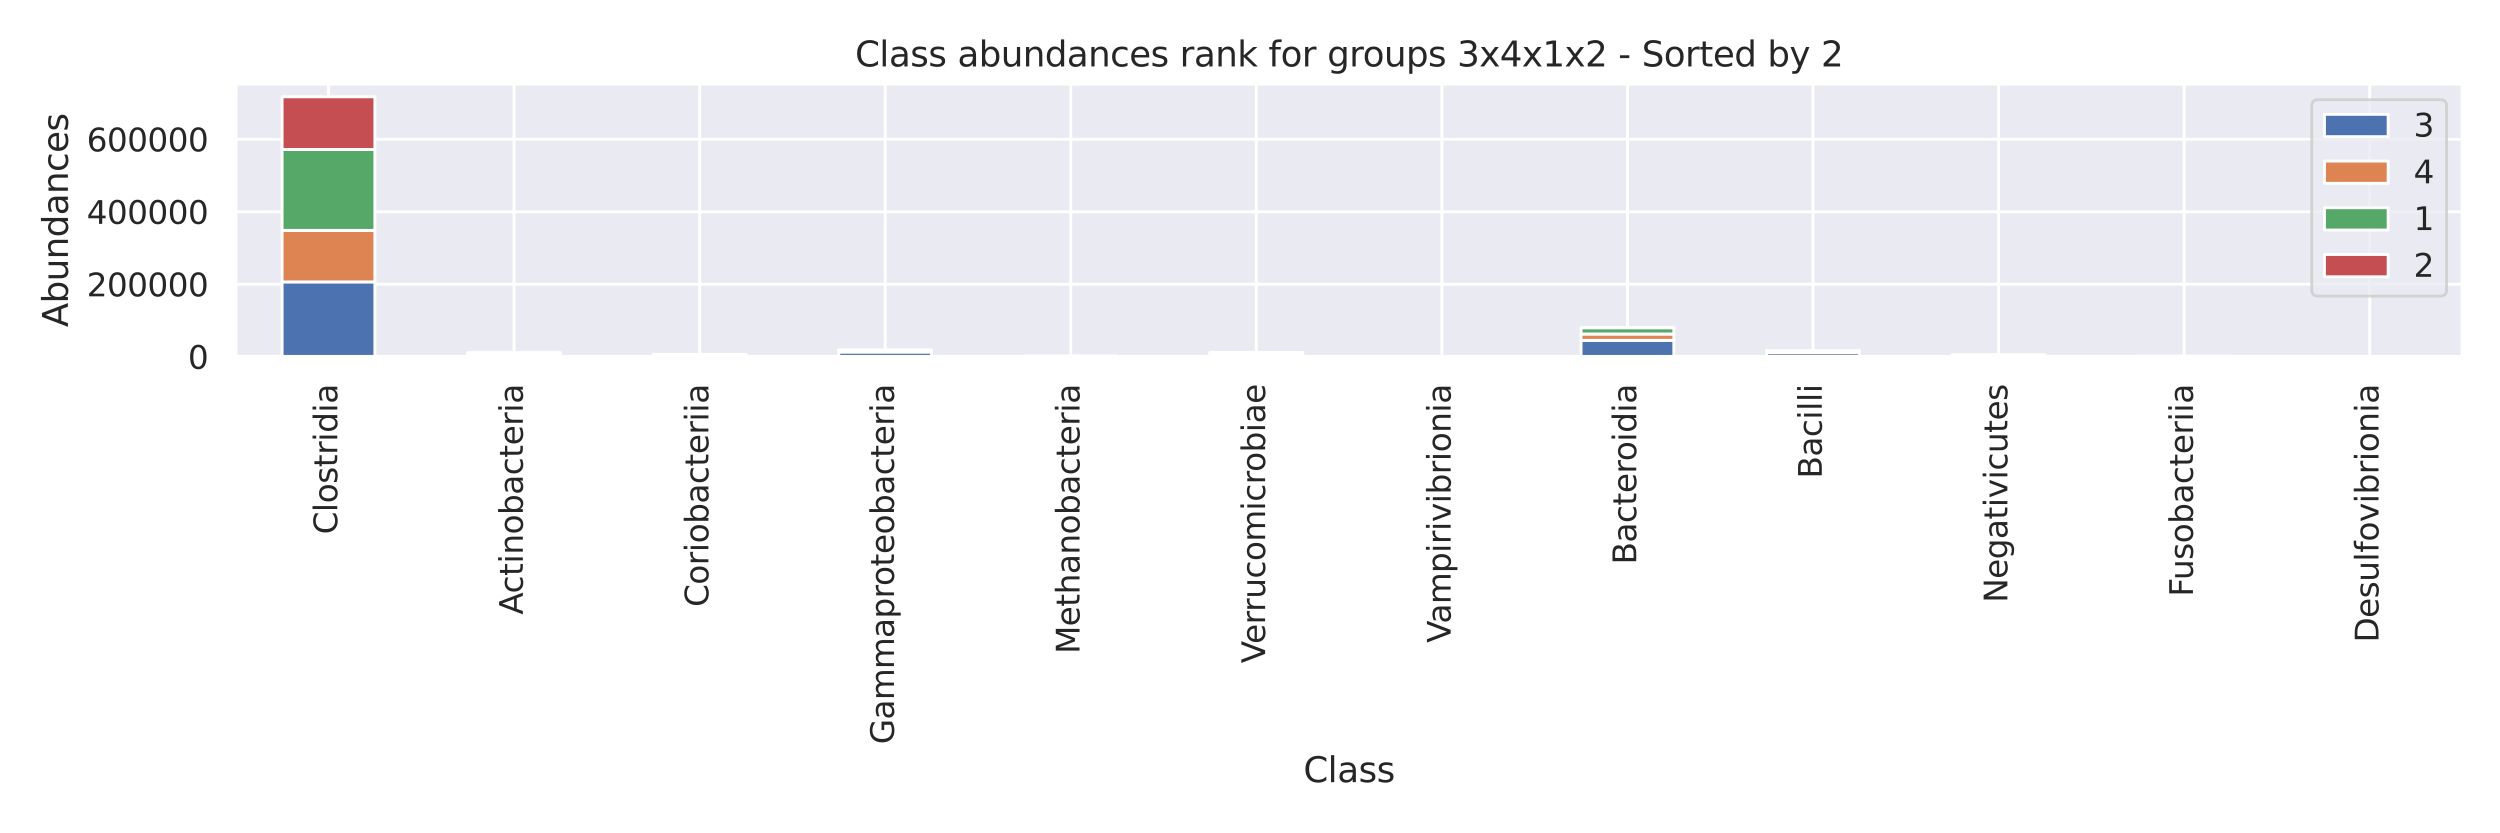<?xml version="1.0" encoding="utf-8" standalone="no"?>
<!DOCTYPE svg PUBLIC "-//W3C//DTD SVG 1.1//EN"
  "http://www.w3.org/Graphics/SVG/1.1/DTD/svg11.dtd">
<svg xmlns:xlink="http://www.w3.org/1999/xlink" width="864pt" height="288pt" viewBox="0 0 864 288" xmlns="http://www.w3.org/2000/svg" version="1.1">
 <defs>
  <style type="text/css">*{stroke-linejoin: round; stroke-linecap: butt}</style>
 </defs>
 <g id="figure_1">
  <g id="patch_1">
   <path d="M 0 288 
L 864 288 
L 864 0 
L 0 0 
z
" style="fill: #ffffff"/>
  </g>
  <g id="axes_1">
   <g id="patch_2">
    <path d="M 81.46 123.29 
L 851.04 123.29 
L 851.04 28.96 
L 81.46 28.96 
z
" style="fill: #eaeaf2"/>
   </g>
   <g id="matplotlib.axis_1">
    <g id="xtick_1">
     <g id="line2d_1">
      <path d="M 113.526 123.29 
L 113.526 28.96 
" clip-path="url(#p6382b07f80)" style="fill: none; stroke: #ffffff; stroke-linecap: round"/>
     </g>
     <g id="text_1">
      <!-- Clostridia -->
      <g style="fill: #262626" transform="translate(116.561 184.658)rotate(-90)scale(0.11 -0.11)">
       <defs>
        <path id="DejaVuSans-43" d="M 4122 4306 
L 4122 3641 
Q 3803 3938 3442 4084 
Q 3081 4231 2675 4231 
Q 1875 4231 1450 3742 
Q 1025 3253 1025 2328 
Q 1025 1406 1450 917 
Q 1875 428 2675 428 
Q 3081 428 3442 575 
Q 3803 722 4122 1019 
L 4122 359 
Q 3791 134 3420 21 
Q 3050 -91 2638 -91 
Q 1578 -91 968 557 
Q 359 1206 359 2328 
Q 359 3453 968 4101 
Q 1578 4750 2638 4750 
Q 3056 4750 3426 4639 
Q 3797 4528 4122 4306 
z
" transform="scale(0.016)"/>
        <path id="DejaVuSans-6c" d="M 603 4863 
L 1178 4863 
L 1178 0 
L 603 0 
L 603 4863 
z
" transform="scale(0.016)"/>
        <path id="DejaVuSans-6f" d="M 1959 3097 
Q 1497 3097 1228 2736 
Q 959 2375 959 1747 
Q 959 1119 1226 758 
Q 1494 397 1959 397 
Q 2419 397 2687 759 
Q 2956 1122 2956 1747 
Q 2956 2369 2687 2733 
Q 2419 3097 1959 3097 
z
M 1959 3584 
Q 2709 3584 3137 3096 
Q 3566 2609 3566 1747 
Q 3566 888 3137 398 
Q 2709 -91 1959 -91 
Q 1206 -91 779 398 
Q 353 888 353 1747 
Q 353 2609 779 3096 
Q 1206 3584 1959 3584 
z
" transform="scale(0.016)"/>
        <path id="DejaVuSans-73" d="M 2834 3397 
L 2834 2853 
Q 2591 2978 2328 3040 
Q 2066 3103 1784 3103 
Q 1356 3103 1142 2972 
Q 928 2841 928 2578 
Q 928 2378 1081 2264 
Q 1234 2150 1697 2047 
L 1894 2003 
Q 2506 1872 2764 1633 
Q 3022 1394 3022 966 
Q 3022 478 2636 193 
Q 2250 -91 1575 -91 
Q 1294 -91 989 -36 
Q 684 19 347 128 
L 347 722 
Q 666 556 975 473 
Q 1284 391 1588 391 
Q 1994 391 2212 530 
Q 2431 669 2431 922 
Q 2431 1156 2273 1281 
Q 2116 1406 1581 1522 
L 1381 1569 
Q 847 1681 609 1914 
Q 372 2147 372 2553 
Q 372 3047 722 3315 
Q 1072 3584 1716 3584 
Q 2034 3584 2315 3537 
Q 2597 3491 2834 3397 
z
" transform="scale(0.016)"/>
        <path id="DejaVuSans-74" d="M 1172 4494 
L 1172 3500 
L 2356 3500 
L 2356 3053 
L 1172 3053 
L 1172 1153 
Q 1172 725 1289 603 
Q 1406 481 1766 481 
L 2356 481 
L 2356 0 
L 1766 0 
Q 1100 0 847 248 
Q 594 497 594 1153 
L 594 3053 
L 172 3053 
L 172 3500 
L 594 3500 
L 594 4494 
L 1172 4494 
z
" transform="scale(0.016)"/>
        <path id="DejaVuSans-72" d="M 2631 2963 
Q 2534 3019 2420 3045 
Q 2306 3072 2169 3072 
Q 1681 3072 1420 2755 
Q 1159 2438 1159 1844 
L 1159 0 
L 581 0 
L 581 3500 
L 1159 3500 
L 1159 2956 
Q 1341 3275 1631 3429 
Q 1922 3584 2338 3584 
Q 2397 3584 2469 3576 
Q 2541 3569 2628 3553 
L 2631 2963 
z
" transform="scale(0.016)"/>
        <path id="DejaVuSans-69" d="M 603 3500 
L 1178 3500 
L 1178 0 
L 603 0 
L 603 3500 
z
M 603 4863 
L 1178 4863 
L 1178 4134 
L 603 4134 
L 603 4863 
z
" transform="scale(0.016)"/>
        <path id="DejaVuSans-64" d="M 2906 2969 
L 2906 4863 
L 3481 4863 
L 3481 0 
L 2906 0 
L 2906 525 
Q 2725 213 2448 61 
Q 2172 -91 1784 -91 
Q 1150 -91 751 415 
Q 353 922 353 1747 
Q 353 2572 751 3078 
Q 1150 3584 1784 3584 
Q 2172 3584 2448 3432 
Q 2725 3281 2906 2969 
z
M 947 1747 
Q 947 1113 1208 752 
Q 1469 391 1925 391 
Q 2381 391 2643 752 
Q 2906 1113 2906 1747 
Q 2906 2381 2643 2742 
Q 2381 3103 1925 3103 
Q 1469 3103 1208 2742 
Q 947 2381 947 1747 
z
" transform="scale(0.016)"/>
        <path id="DejaVuSans-61" d="M 2194 1759 
Q 1497 1759 1228 1600 
Q 959 1441 959 1056 
Q 959 750 1161 570 
Q 1363 391 1709 391 
Q 2188 391 2477 730 
Q 2766 1069 2766 1631 
L 2766 1759 
L 2194 1759 
z
M 3341 1997 
L 3341 0 
L 2766 0 
L 2766 531 
Q 2569 213 2275 61 
Q 1981 -91 1556 -91 
Q 1019 -91 701 211 
Q 384 513 384 1019 
Q 384 1609 779 1909 
Q 1175 2209 1959 2209 
L 2766 2209 
L 2766 2266 
Q 2766 2663 2505 2880 
Q 2244 3097 1772 3097 
Q 1472 3097 1187 3025 
Q 903 2953 641 2809 
L 641 3341 
Q 956 3463 1253 3523 
Q 1550 3584 1831 3584 
Q 2591 3584 2966 3190 
Q 3341 2797 3341 1997 
z
" transform="scale(0.016)"/>
       </defs>
       <use xlink:href="#DejaVuSans-43"/>
       <use xlink:href="#DejaVuSans-6c" x="69.824"/>
       <use xlink:href="#DejaVuSans-6f" x="97.607"/>
       <use xlink:href="#DejaVuSans-73" x="158.789"/>
       <use xlink:href="#DejaVuSans-74" x="210.889"/>
       <use xlink:href="#DejaVuSans-72" x="250.098"/>
       <use xlink:href="#DejaVuSans-69" x="291.211"/>
       <use xlink:href="#DejaVuSans-64" x="318.994"/>
       <use xlink:href="#DejaVuSans-69" x="382.471"/>
       <use xlink:href="#DejaVuSans-61" x="410.254"/>
      </g>
     </g>
    </g>
    <g id="xtick_2">
     <g id="line2d_2">
      <path d="M 177.657 123.29 
L 177.657 28.96 
" clip-path="url(#p6382b07f80)" style="fill: none; stroke: #ffffff; stroke-linecap: round"/>
     </g>
     <g id="text_2">
      <!-- Actinobacteria -->
      <g style="fill: #262626" transform="translate(180.693 212.413)rotate(-90)scale(0.11 -0.11)">
       <defs>
        <path id="DejaVuSans-41" d="M 2188 4044 
L 1331 1722 
L 3047 1722 
L 2188 4044 
z
M 1831 4666 
L 2547 4666 
L 4325 0 
L 3669 0 
L 3244 1197 
L 1141 1197 
L 716 0 
L 50 0 
L 1831 4666 
z
" transform="scale(0.016)"/>
        <path id="DejaVuSans-63" d="M 3122 3366 
L 3122 2828 
Q 2878 2963 2633 3030 
Q 2388 3097 2138 3097 
Q 1578 3097 1268 2742 
Q 959 2388 959 1747 
Q 959 1106 1268 751 
Q 1578 397 2138 397 
Q 2388 397 2633 464 
Q 2878 531 3122 666 
L 3122 134 
Q 2881 22 2623 -34 
Q 2366 -91 2075 -91 
Q 1284 -91 818 406 
Q 353 903 353 1747 
Q 353 2603 823 3093 
Q 1294 3584 2113 3584 
Q 2378 3584 2631 3529 
Q 2884 3475 3122 3366 
z
" transform="scale(0.016)"/>
        <path id="DejaVuSans-6e" d="M 3513 2113 
L 3513 0 
L 2938 0 
L 2938 2094 
Q 2938 2591 2744 2837 
Q 2550 3084 2163 3084 
Q 1697 3084 1428 2787 
Q 1159 2491 1159 1978 
L 1159 0 
L 581 0 
L 581 3500 
L 1159 3500 
L 1159 2956 
Q 1366 3272 1645 3428 
Q 1925 3584 2291 3584 
Q 2894 3584 3203 3211 
Q 3513 2838 3513 2113 
z
" transform="scale(0.016)"/>
        <path id="DejaVuSans-62" d="M 3116 1747 
Q 3116 2381 2855 2742 
Q 2594 3103 2138 3103 
Q 1681 3103 1420 2742 
Q 1159 2381 1159 1747 
Q 1159 1113 1420 752 
Q 1681 391 2138 391 
Q 2594 391 2855 752 
Q 3116 1113 3116 1747 
z
M 1159 2969 
Q 1341 3281 1617 3432 
Q 1894 3584 2278 3584 
Q 2916 3584 3314 3078 
Q 3713 2572 3713 1747 
Q 3713 922 3314 415 
Q 2916 -91 2278 -91 
Q 1894 -91 1617 61 
Q 1341 213 1159 525 
L 1159 0 
L 581 0 
L 581 4863 
L 1159 4863 
L 1159 2969 
z
" transform="scale(0.016)"/>
        <path id="DejaVuSans-65" d="M 3597 1894 
L 3597 1613 
L 953 1613 
Q 991 1019 1311 708 
Q 1631 397 2203 397 
Q 2534 397 2845 478 
Q 3156 559 3463 722 
L 3463 178 
Q 3153 47 2828 -22 
Q 2503 -91 2169 -91 
Q 1331 -91 842 396 
Q 353 884 353 1716 
Q 353 2575 817 3079 
Q 1281 3584 2069 3584 
Q 2775 3584 3186 3129 
Q 3597 2675 3597 1894 
z
M 3022 2063 
Q 3016 2534 2758 2815 
Q 2500 3097 2075 3097 
Q 1594 3097 1305 2825 
Q 1016 2553 972 2059 
L 3022 2063 
z
" transform="scale(0.016)"/>
       </defs>
       <use xlink:href="#DejaVuSans-41"/>
       <use xlink:href="#DejaVuSans-63" x="66.658"/>
       <use xlink:href="#DejaVuSans-74" x="121.639"/>
       <use xlink:href="#DejaVuSans-69" x="160.848"/>
       <use xlink:href="#DejaVuSans-6e" x="188.631"/>
       <use xlink:href="#DejaVuSans-6f" x="252.01"/>
       <use xlink:href="#DejaVuSans-62" x="313.191"/>
       <use xlink:href="#DejaVuSans-61" x="376.668"/>
       <use xlink:href="#DejaVuSans-63" x="437.947"/>
       <use xlink:href="#DejaVuSans-74" x="492.928"/>
       <use xlink:href="#DejaVuSans-65" x="532.137"/>
       <use xlink:href="#DejaVuSans-72" x="593.66"/>
       <use xlink:href="#DejaVuSans-69" x="634.773"/>
       <use xlink:href="#DejaVuSans-61" x="662.557"/>
      </g>
     </g>
    </g>
    <g id="xtick_3">
     <g id="line2d_3">
      <path d="M 241.789 123.29 
L 241.789 28.96 
" clip-path="url(#p6382b07f80)" style="fill: none; stroke: #ffffff; stroke-linecap: round"/>
     </g>
     <g id="text_3">
      <!-- Coriobacteriia -->
      <g style="fill: #262626" transform="translate(244.824 209.738)rotate(-90)scale(0.11 -0.11)">
       <use xlink:href="#DejaVuSans-43"/>
       <use xlink:href="#DejaVuSans-6f" x="69.824"/>
       <use xlink:href="#DejaVuSans-72" x="131.006"/>
       <use xlink:href="#DejaVuSans-69" x="172.119"/>
       <use xlink:href="#DejaVuSans-6f" x="199.902"/>
       <use xlink:href="#DejaVuSans-62" x="261.084"/>
       <use xlink:href="#DejaVuSans-61" x="324.561"/>
       <use xlink:href="#DejaVuSans-63" x="385.84"/>
       <use xlink:href="#DejaVuSans-74" x="440.82"/>
       <use xlink:href="#DejaVuSans-65" x="480.029"/>
       <use xlink:href="#DejaVuSans-72" x="541.553"/>
       <use xlink:href="#DejaVuSans-69" x="582.666"/>
       <use xlink:href="#DejaVuSans-69" x="610.449"/>
       <use xlink:href="#DejaVuSans-61" x="638.232"/>
      </g>
     </g>
    </g>
    <g id="xtick_4">
     <g id="line2d_4">
      <path d="M 305.921 123.29 
L 305.921 28.96 
" clip-path="url(#p6382b07f80)" style="fill: none; stroke: #ffffff; stroke-linecap: round"/>
     </g>
     <g id="text_4">
      <!-- Gammaproteobacteria -->
      <g style="fill: #262626" transform="translate(308.956 257.197)rotate(-90)scale(0.11 -0.11)">
       <defs>
        <path id="DejaVuSans-47" d="M 3809 666 
L 3809 1919 
L 2778 1919 
L 2778 2438 
L 4434 2438 
L 4434 434 
Q 4069 175 3628 42 
Q 3188 -91 2688 -91 
Q 1594 -91 976 548 
Q 359 1188 359 2328 
Q 359 3472 976 4111 
Q 1594 4750 2688 4750 
Q 3144 4750 3555 4637 
Q 3966 4525 4313 4306 
L 4313 3634 
Q 3963 3931 3569 4081 
Q 3175 4231 2741 4231 
Q 1884 4231 1454 3753 
Q 1025 3275 1025 2328 
Q 1025 1384 1454 906 
Q 1884 428 2741 428 
Q 3075 428 3337 486 
Q 3600 544 3809 666 
z
" transform="scale(0.016)"/>
        <path id="DejaVuSans-6d" d="M 3328 2828 
Q 3544 3216 3844 3400 
Q 4144 3584 4550 3584 
Q 5097 3584 5394 3201 
Q 5691 2819 5691 2113 
L 5691 0 
L 5113 0 
L 5113 2094 
Q 5113 2597 4934 2840 
Q 4756 3084 4391 3084 
Q 3944 3084 3684 2787 
Q 3425 2491 3425 1978 
L 3425 0 
L 2847 0 
L 2847 2094 
Q 2847 2600 2669 2842 
Q 2491 3084 2119 3084 
Q 1678 3084 1418 2786 
Q 1159 2488 1159 1978 
L 1159 0 
L 581 0 
L 581 3500 
L 1159 3500 
L 1159 2956 
Q 1356 3278 1631 3431 
Q 1906 3584 2284 3584 
Q 2666 3584 2933 3390 
Q 3200 3197 3328 2828 
z
" transform="scale(0.016)"/>
        <path id="DejaVuSans-70" d="M 1159 525 
L 1159 -1331 
L 581 -1331 
L 581 3500 
L 1159 3500 
L 1159 2969 
Q 1341 3281 1617 3432 
Q 1894 3584 2278 3584 
Q 2916 3584 3314 3078 
Q 3713 2572 3713 1747 
Q 3713 922 3314 415 
Q 2916 -91 2278 -91 
Q 1894 -91 1617 61 
Q 1341 213 1159 525 
z
M 3116 1747 
Q 3116 2381 2855 2742 
Q 2594 3103 2138 3103 
Q 1681 3103 1420 2742 
Q 1159 2381 1159 1747 
Q 1159 1113 1420 752 
Q 1681 391 2138 391 
Q 2594 391 2855 752 
Q 3116 1113 3116 1747 
z
" transform="scale(0.016)"/>
       </defs>
       <use xlink:href="#DejaVuSans-47"/>
       <use xlink:href="#DejaVuSans-61" x="77.49"/>
       <use xlink:href="#DejaVuSans-6d" x="138.77"/>
       <use xlink:href="#DejaVuSans-6d" x="236.182"/>
       <use xlink:href="#DejaVuSans-61" x="333.594"/>
       <use xlink:href="#DejaVuSans-70" x="394.873"/>
       <use xlink:href="#DejaVuSans-72" x="458.35"/>
       <use xlink:href="#DejaVuSans-6f" x="497.213"/>
       <use xlink:href="#DejaVuSans-74" x="558.395"/>
       <use xlink:href="#DejaVuSans-65" x="597.604"/>
       <use xlink:href="#DejaVuSans-6f" x="659.127"/>
       <use xlink:href="#DejaVuSans-62" x="720.309"/>
       <use xlink:href="#DejaVuSans-61" x="783.785"/>
       <use xlink:href="#DejaVuSans-63" x="845.064"/>
       <use xlink:href="#DejaVuSans-74" x="900.045"/>
       <use xlink:href="#DejaVuSans-65" x="939.254"/>
       <use xlink:href="#DejaVuSans-72" x="1000.777"/>
       <use xlink:href="#DejaVuSans-69" x="1041.891"/>
       <use xlink:href="#DejaVuSans-61" x="1069.674"/>
      </g>
     </g>
    </g>
    <g id="xtick_5">
     <g id="line2d_5">
      <path d="M 370.053 123.29 
L 370.053 28.96 
" clip-path="url(#p6382b07f80)" style="fill: none; stroke: #ffffff; stroke-linecap: round"/>
     </g>
     <g id="text_5">
      <!-- Methanobacteria -->
      <g style="fill: #262626" transform="translate(373.088 225.948)rotate(-90)scale(0.11 -0.11)">
       <defs>
        <path id="DejaVuSans-4d" d="M 628 4666 
L 1569 4666 
L 2759 1491 
L 3956 4666 
L 4897 4666 
L 4897 0 
L 4281 0 
L 4281 4097 
L 3078 897 
L 2444 897 
L 1241 4097 
L 1241 0 
L 628 0 
L 628 4666 
z
" transform="scale(0.016)"/>
        <path id="DejaVuSans-68" d="M 3513 2113 
L 3513 0 
L 2938 0 
L 2938 2094 
Q 2938 2591 2744 2837 
Q 2550 3084 2163 3084 
Q 1697 3084 1428 2787 
Q 1159 2491 1159 1978 
L 1159 0 
L 581 0 
L 581 4863 
L 1159 4863 
L 1159 2956 
Q 1366 3272 1645 3428 
Q 1925 3584 2291 3584 
Q 2894 3584 3203 3211 
Q 3513 2838 3513 2113 
z
" transform="scale(0.016)"/>
       </defs>
       <use xlink:href="#DejaVuSans-4d"/>
       <use xlink:href="#DejaVuSans-65" x="86.279"/>
       <use xlink:href="#DejaVuSans-74" x="147.803"/>
       <use xlink:href="#DejaVuSans-68" x="187.012"/>
       <use xlink:href="#DejaVuSans-61" x="250.391"/>
       <use xlink:href="#DejaVuSans-6e" x="311.67"/>
       <use xlink:href="#DejaVuSans-6f" x="375.049"/>
       <use xlink:href="#DejaVuSans-62" x="436.23"/>
       <use xlink:href="#DejaVuSans-61" x="499.707"/>
       <use xlink:href="#DejaVuSans-63" x="560.986"/>
       <use xlink:href="#DejaVuSans-74" x="615.967"/>
       <use xlink:href="#DejaVuSans-65" x="655.176"/>
       <use xlink:href="#DejaVuSans-72" x="716.699"/>
       <use xlink:href="#DejaVuSans-69" x="757.812"/>
       <use xlink:href="#DejaVuSans-61" x="785.596"/>
      </g>
     </g>
    </g>
    <g id="xtick_6">
     <g id="line2d_6">
      <path d="M 434.184 123.29 
L 434.184 28.96 
" clip-path="url(#p6382b07f80)" style="fill: none; stroke: #ffffff; stroke-linecap: round"/>
     </g>
     <g id="text_6">
      <!-- Verrucomicrobiae -->
      <g style="fill: #262626" transform="translate(437.219 229.205)rotate(-90)scale(0.11 -0.11)">
       <defs>
        <path id="DejaVuSans-56" d="M 1831 0 
L 50 4666 
L 709 4666 
L 2188 738 
L 3669 4666 
L 4325 4666 
L 2547 0 
L 1831 0 
z
" transform="scale(0.016)"/>
        <path id="DejaVuSans-75" d="M 544 1381 
L 544 3500 
L 1119 3500 
L 1119 1403 
Q 1119 906 1312 657 
Q 1506 409 1894 409 
Q 2359 409 2629 706 
Q 2900 1003 2900 1516 
L 2900 3500 
L 3475 3500 
L 3475 0 
L 2900 0 
L 2900 538 
Q 2691 219 2414 64 
Q 2138 -91 1772 -91 
Q 1169 -91 856 284 
Q 544 659 544 1381 
z
M 1991 3584 
L 1991 3584 
z
" transform="scale(0.016)"/>
       </defs>
       <use xlink:href="#DejaVuSans-56"/>
       <use xlink:href="#DejaVuSans-65" x="60.658"/>
       <use xlink:href="#DejaVuSans-72" x="122.182"/>
       <use xlink:href="#DejaVuSans-72" x="161.545"/>
       <use xlink:href="#DejaVuSans-75" x="202.658"/>
       <use xlink:href="#DejaVuSans-63" x="266.037"/>
       <use xlink:href="#DejaVuSans-6f" x="321.018"/>
       <use xlink:href="#DejaVuSans-6d" x="382.199"/>
       <use xlink:href="#DejaVuSans-69" x="479.611"/>
       <use xlink:href="#DejaVuSans-63" x="507.395"/>
       <use xlink:href="#DejaVuSans-72" x="562.375"/>
       <use xlink:href="#DejaVuSans-6f" x="601.238"/>
       <use xlink:href="#DejaVuSans-62" x="662.42"/>
       <use xlink:href="#DejaVuSans-69" x="725.896"/>
       <use xlink:href="#DejaVuSans-61" x="753.68"/>
       <use xlink:href="#DejaVuSans-65" x="814.959"/>
      </g>
     </g>
    </g>
    <g id="xtick_7">
     <g id="line2d_7">
      <path d="M 498.316 123.29 
L 498.316 28.96 
" clip-path="url(#p6382b07f80)" style="fill: none; stroke: #ffffff; stroke-linecap: round"/>
     </g>
     <g id="text_7">
      <!-- Vampirivibrionia -->
      <g style="fill: #262626" transform="translate(501.351 222.162)rotate(-90)scale(0.11 -0.11)">
       <defs>
        <path id="DejaVuSans-76" d="M 191 3500 
L 800 3500 
L 1894 563 
L 2988 3500 
L 3597 3500 
L 2284 0 
L 1503 0 
L 191 3500 
z
" transform="scale(0.016)"/>
       </defs>
       <use xlink:href="#DejaVuSans-56"/>
       <use xlink:href="#DejaVuSans-61" x="60.658"/>
       <use xlink:href="#DejaVuSans-6d" x="121.938"/>
       <use xlink:href="#DejaVuSans-70" x="219.35"/>
       <use xlink:href="#DejaVuSans-69" x="282.826"/>
       <use xlink:href="#DejaVuSans-72" x="310.609"/>
       <use xlink:href="#DejaVuSans-69" x="351.723"/>
       <use xlink:href="#DejaVuSans-76" x="379.506"/>
       <use xlink:href="#DejaVuSans-69" x="438.686"/>
       <use xlink:href="#DejaVuSans-62" x="466.469"/>
       <use xlink:href="#DejaVuSans-72" x="529.945"/>
       <use xlink:href="#DejaVuSans-69" x="571.059"/>
       <use xlink:href="#DejaVuSans-6f" x="598.842"/>
       <use xlink:href="#DejaVuSans-6e" x="660.023"/>
       <use xlink:href="#DejaVuSans-69" x="723.402"/>
       <use xlink:href="#DejaVuSans-61" x="751.186"/>
      </g>
     </g>
    </g>
    <g id="xtick_8">
     <g id="line2d_8">
      <path d="M 562.447 123.29 
L 562.447 28.96 
" clip-path="url(#p6382b07f80)" style="fill: none; stroke: #ffffff; stroke-linecap: round"/>
     </g>
     <g id="text_8">
      <!-- Bacteroidia -->
      <g style="fill: #262626" transform="translate(565.483 195.048)rotate(-90)scale(0.11 -0.11)">
       <defs>
        <path id="DejaVuSans-42" d="M 1259 2228 
L 1259 519 
L 2272 519 
Q 2781 519 3026 730 
Q 3272 941 3272 1375 
Q 3272 1813 3026 2020 
Q 2781 2228 2272 2228 
L 1259 2228 
z
M 1259 4147 
L 1259 2741 
L 2194 2741 
Q 2656 2741 2882 2914 
Q 3109 3088 3109 3444 
Q 3109 3797 2882 3972 
Q 2656 4147 2194 4147 
L 1259 4147 
z
M 628 4666 
L 2241 4666 
Q 2963 4666 3353 4366 
Q 3744 4066 3744 3513 
Q 3744 3084 3544 2831 
Q 3344 2578 2956 2516 
Q 3422 2416 3680 2098 
Q 3938 1781 3938 1306 
Q 3938 681 3513 340 
Q 3088 0 2303 0 
L 628 0 
L 628 4666 
z
" transform="scale(0.016)"/>
       </defs>
       <use xlink:href="#DejaVuSans-42"/>
       <use xlink:href="#DejaVuSans-61" x="68.604"/>
       <use xlink:href="#DejaVuSans-63" x="129.883"/>
       <use xlink:href="#DejaVuSans-74" x="184.863"/>
       <use xlink:href="#DejaVuSans-65" x="224.072"/>
       <use xlink:href="#DejaVuSans-72" x="285.596"/>
       <use xlink:href="#DejaVuSans-6f" x="324.459"/>
       <use xlink:href="#DejaVuSans-69" x="385.641"/>
       <use xlink:href="#DejaVuSans-64" x="413.424"/>
       <use xlink:href="#DejaVuSans-69" x="476.9"/>
       <use xlink:href="#DejaVuSans-61" x="504.684"/>
      </g>
     </g>
    </g>
    <g id="xtick_9">
     <g id="line2d_9">
      <path d="M 626.579 123.29 
L 626.579 28.96 
" clip-path="url(#p6382b07f80)" style="fill: none; stroke: #ffffff; stroke-linecap: round"/>
     </g>
     <g id="text_9">
      <!-- Bacilli -->
      <g style="fill: #262626" transform="translate(629.614 165.35)rotate(-90)scale(0.11 -0.11)">
       <use xlink:href="#DejaVuSans-42"/>
       <use xlink:href="#DejaVuSans-61" x="68.604"/>
       <use xlink:href="#DejaVuSans-63" x="129.883"/>
       <use xlink:href="#DejaVuSans-69" x="184.863"/>
       <use xlink:href="#DejaVuSans-6c" x="212.646"/>
       <use xlink:href="#DejaVuSans-6c" x="240.43"/>
       <use xlink:href="#DejaVuSans-69" x="268.213"/>
      </g>
     </g>
    </g>
    <g id="xtick_10">
     <g id="line2d_10">
      <path d="M 690.711 123.29 
L 690.711 28.96 
" clip-path="url(#p6382b07f80)" style="fill: none; stroke: #ffffff; stroke-linecap: round"/>
     </g>
     <g id="text_10">
      <!-- Negativicutes -->
      <g style="fill: #262626" transform="translate(693.746 208.278)rotate(-90)scale(0.11 -0.11)">
       <defs>
        <path id="DejaVuSans-4e" d="M 628 4666 
L 1478 4666 
L 3547 763 
L 3547 4666 
L 4159 4666 
L 4159 0 
L 3309 0 
L 1241 3903 
L 1241 0 
L 628 0 
L 628 4666 
z
" transform="scale(0.016)"/>
        <path id="DejaVuSans-67" d="M 2906 1791 
Q 2906 2416 2648 2759 
Q 2391 3103 1925 3103 
Q 1463 3103 1205 2759 
Q 947 2416 947 1791 
Q 947 1169 1205 825 
Q 1463 481 1925 481 
Q 2391 481 2648 825 
Q 2906 1169 2906 1791 
z
M 3481 434 
Q 3481 -459 3084 -895 
Q 2688 -1331 1869 -1331 
Q 1566 -1331 1297 -1286 
Q 1028 -1241 775 -1147 
L 775 -588 
Q 1028 -725 1275 -790 
Q 1522 -856 1778 -856 
Q 2344 -856 2625 -561 
Q 2906 -266 2906 331 
L 2906 616 
Q 2728 306 2450 153 
Q 2172 0 1784 0 
Q 1141 0 747 490 
Q 353 981 353 1791 
Q 353 2603 747 3093 
Q 1141 3584 1784 3584 
Q 2172 3584 2450 3431 
Q 2728 3278 2906 2969 
L 2906 3500 
L 3481 3500 
L 3481 434 
z
" transform="scale(0.016)"/>
       </defs>
       <use xlink:href="#DejaVuSans-4e"/>
       <use xlink:href="#DejaVuSans-65" x="74.805"/>
       <use xlink:href="#DejaVuSans-67" x="136.328"/>
       <use xlink:href="#DejaVuSans-61" x="199.805"/>
       <use xlink:href="#DejaVuSans-74" x="261.084"/>
       <use xlink:href="#DejaVuSans-69" x="300.293"/>
       <use xlink:href="#DejaVuSans-76" x="328.076"/>
       <use xlink:href="#DejaVuSans-69" x="387.256"/>
       <use xlink:href="#DejaVuSans-63" x="415.039"/>
       <use xlink:href="#DejaVuSans-75" x="470.02"/>
       <use xlink:href="#DejaVuSans-74" x="533.398"/>
       <use xlink:href="#DejaVuSans-65" x="572.607"/>
       <use xlink:href="#DejaVuSans-73" x="634.131"/>
      </g>
     </g>
    </g>
    <g id="xtick_11">
     <g id="line2d_11">
      <path d="M 754.842 123.29 
L 754.842 28.96 
" clip-path="url(#p6382b07f80)" style="fill: none; stroke: #ffffff; stroke-linecap: round"/>
     </g>
     <g id="text_11">
      <!-- Fusobacteriia -->
      <g style="fill: #262626" transform="translate(757.878 206.172)rotate(-90)scale(0.11 -0.11)">
       <defs>
        <path id="DejaVuSans-46" d="M 628 4666 
L 3309 4666 
L 3309 4134 
L 1259 4134 
L 1259 2759 
L 3109 2759 
L 3109 2228 
L 1259 2228 
L 1259 0 
L 628 0 
L 628 4666 
z
" transform="scale(0.016)"/>
       </defs>
       <use xlink:href="#DejaVuSans-46"/>
       <use xlink:href="#DejaVuSans-75" x="52.02"/>
       <use xlink:href="#DejaVuSans-73" x="115.398"/>
       <use xlink:href="#DejaVuSans-6f" x="167.498"/>
       <use xlink:href="#DejaVuSans-62" x="228.68"/>
       <use xlink:href="#DejaVuSans-61" x="292.156"/>
       <use xlink:href="#DejaVuSans-63" x="353.436"/>
       <use xlink:href="#DejaVuSans-74" x="408.416"/>
       <use xlink:href="#DejaVuSans-65" x="447.625"/>
       <use xlink:href="#DejaVuSans-72" x="509.148"/>
       <use xlink:href="#DejaVuSans-69" x="550.262"/>
       <use xlink:href="#DejaVuSans-69" x="578.045"/>
       <use xlink:href="#DejaVuSans-61" x="605.828"/>
      </g>
     </g>
    </g>
    <g id="xtick_12">
     <g id="line2d_12">
      <path d="M 818.974 123.29 
L 818.974 28.96 
" clip-path="url(#p6382b07f80)" style="fill: none; stroke: #ffffff; stroke-linecap: round"/>
     </g>
     <g id="text_12">
      <!-- Desulfovibrionia -->
      <g style="fill: #262626" transform="translate(822.009 222.015)rotate(-90)scale(0.11 -0.11)">
       <defs>
        <path id="DejaVuSans-44" d="M 1259 4147 
L 1259 519 
L 2022 519 
Q 2988 519 3436 956 
Q 3884 1394 3884 2338 
Q 3884 3275 3436 3711 
Q 2988 4147 2022 4147 
L 1259 4147 
z
M 628 4666 
L 1925 4666 
Q 3281 4666 3915 4102 
Q 4550 3538 4550 2338 
Q 4550 1131 3912 565 
Q 3275 0 1925 0 
L 628 0 
L 628 4666 
z
" transform="scale(0.016)"/>
        <path id="DejaVuSans-66" d="M 2375 4863 
L 2375 4384 
L 1825 4384 
Q 1516 4384 1395 4259 
Q 1275 4134 1275 3809 
L 1275 3500 
L 2222 3500 
L 2222 3053 
L 1275 3053 
L 1275 0 
L 697 0 
L 697 3053 
L 147 3053 
L 147 3500 
L 697 3500 
L 697 3744 
Q 697 4328 969 4595 
Q 1241 4863 1831 4863 
L 2375 4863 
z
" transform="scale(0.016)"/>
       </defs>
       <use xlink:href="#DejaVuSans-44"/>
       <use xlink:href="#DejaVuSans-65" x="77.002"/>
       <use xlink:href="#DejaVuSans-73" x="138.525"/>
       <use xlink:href="#DejaVuSans-75" x="190.625"/>
       <use xlink:href="#DejaVuSans-6c" x="254.004"/>
       <use xlink:href="#DejaVuSans-66" x="281.787"/>
       <use xlink:href="#DejaVuSans-6f" x="316.992"/>
       <use xlink:href="#DejaVuSans-76" x="378.174"/>
       <use xlink:href="#DejaVuSans-69" x="437.354"/>
       <use xlink:href="#DejaVuSans-62" x="465.137"/>
       <use xlink:href="#DejaVuSans-72" x="528.613"/>
       <use xlink:href="#DejaVuSans-69" x="569.727"/>
       <use xlink:href="#DejaVuSans-6f" x="597.51"/>
       <use xlink:href="#DejaVuSans-6e" x="658.691"/>
       <use xlink:href="#DejaVuSans-69" x="722.07"/>
       <use xlink:href="#DejaVuSans-61" x="749.854"/>
      </g>
     </g>
    </g>
    <g id="text_13">
     <!-- Class -->
     <g style="fill: #262626" transform="translate(450.465 270.315)scale(0.12 -0.12)">
      <use xlink:href="#DejaVuSans-43"/>
      <use xlink:href="#DejaVuSans-6c" x="69.824"/>
      <use xlink:href="#DejaVuSans-61" x="97.607"/>
      <use xlink:href="#DejaVuSans-73" x="158.887"/>
      <use xlink:href="#DejaVuSans-73" x="210.986"/>
     </g>
    </g>
   </g>
   <g id="matplotlib.axis_2">
    <g id="ytick_1">
     <g id="line2d_13">
      <path d="M 81.46 123.29 
L 851.04 123.29 
" clip-path="url(#p6382b07f80)" style="fill: none; stroke: #ffffff; stroke-linecap: round"/>
     </g>
     <g id="text_14">
      <!-- 0 -->
      <g style="fill: #262626" transform="translate(64.961 127.469)scale(0.11 -0.11)">
       <defs>
        <path id="DejaVuSans-30" d="M 2034 4250 
Q 1547 4250 1301 3770 
Q 1056 3291 1056 2328 
Q 1056 1369 1301 889 
Q 1547 409 2034 409 
Q 2525 409 2770 889 
Q 3016 1369 3016 2328 
Q 3016 3291 2770 3770 
Q 2525 4250 2034 4250 
z
M 2034 4750 
Q 2819 4750 3233 4129 
Q 3647 3509 3647 2328 
Q 3647 1150 3233 529 
Q 2819 -91 2034 -91 
Q 1250 -91 836 529 
Q 422 1150 422 2328 
Q 422 3509 836 4129 
Q 1250 4750 2034 4750 
z
" transform="scale(0.016)"/>
       </defs>
       <use xlink:href="#DejaVuSans-30"/>
      </g>
     </g>
    </g>
    <g id="ytick_2">
     <g id="line2d_14">
      <path d="M 81.46 98.24 
L 851.04 98.24 
" clip-path="url(#p6382b07f80)" style="fill: none; stroke: #ffffff; stroke-linecap: round"/>
     </g>
     <g id="text_15">
      <!-- 200000 -->
      <g style="fill: #262626" transform="translate(29.968 102.419)scale(0.11 -0.11)">
       <defs>
        <path id="DejaVuSans-32" d="M 1228 531 
L 3431 531 
L 3431 0 
L 469 0 
L 469 531 
Q 828 903 1448 1529 
Q 2069 2156 2228 2338 
Q 2531 2678 2651 2914 
Q 2772 3150 2772 3378 
Q 2772 3750 2511 3984 
Q 2250 4219 1831 4219 
Q 1534 4219 1204 4116 
Q 875 4013 500 3803 
L 500 4441 
Q 881 4594 1212 4672 
Q 1544 4750 1819 4750 
Q 2544 4750 2975 4387 
Q 3406 4025 3406 3419 
Q 3406 3131 3298 2873 
Q 3191 2616 2906 2266 
Q 2828 2175 2409 1742 
Q 1991 1309 1228 531 
z
" transform="scale(0.016)"/>
       </defs>
       <use xlink:href="#DejaVuSans-32"/>
       <use xlink:href="#DejaVuSans-30" x="63.623"/>
       <use xlink:href="#DejaVuSans-30" x="127.246"/>
       <use xlink:href="#DejaVuSans-30" x="190.869"/>
       <use xlink:href="#DejaVuSans-30" x="254.492"/>
       <use xlink:href="#DejaVuSans-30" x="318.115"/>
      </g>
     </g>
    </g>
    <g id="ytick_3">
     <g id="line2d_15">
      <path d="M 81.46 73.19 
L 851.04 73.19 
" clip-path="url(#p6382b07f80)" style="fill: none; stroke: #ffffff; stroke-linecap: round"/>
     </g>
     <g id="text_16">
      <!-- 400000 -->
      <g style="fill: #262626" transform="translate(29.968 77.369)scale(0.11 -0.11)">
       <defs>
        <path id="DejaVuSans-34" d="M 2419 4116 
L 825 1625 
L 2419 1625 
L 2419 4116 
z
M 2253 4666 
L 3047 4666 
L 3047 1625 
L 3713 1625 
L 3713 1100 
L 3047 1100 
L 3047 0 
L 2419 0 
L 2419 1100 
L 313 1100 
L 313 1709 
L 2253 4666 
z
" transform="scale(0.016)"/>
       </defs>
       <use xlink:href="#DejaVuSans-34"/>
       <use xlink:href="#DejaVuSans-30" x="63.623"/>
       <use xlink:href="#DejaVuSans-30" x="127.246"/>
       <use xlink:href="#DejaVuSans-30" x="190.869"/>
       <use xlink:href="#DejaVuSans-30" x="254.492"/>
       <use xlink:href="#DejaVuSans-30" x="318.115"/>
      </g>
     </g>
    </g>
    <g id="ytick_4">
     <g id="line2d_16">
      <path d="M 81.46 48.141 
L 851.04 48.141 
" clip-path="url(#p6382b07f80)" style="fill: none; stroke: #ffffff; stroke-linecap: round"/>
     </g>
     <g id="text_17">
      <!-- 600000 -->
      <g style="fill: #262626" transform="translate(29.968 52.32)scale(0.11 -0.11)">
       <defs>
        <path id="DejaVuSans-36" d="M 2113 2584 
Q 1688 2584 1439 2293 
Q 1191 2003 1191 1497 
Q 1191 994 1439 701 
Q 1688 409 2113 409 
Q 2538 409 2786 701 
Q 3034 994 3034 1497 
Q 3034 2003 2786 2293 
Q 2538 2584 2113 2584 
z
M 3366 4563 
L 3366 3988 
Q 3128 4100 2886 4159 
Q 2644 4219 2406 4219 
Q 1781 4219 1451 3797 
Q 1122 3375 1075 2522 
Q 1259 2794 1537 2939 
Q 1816 3084 2150 3084 
Q 2853 3084 3261 2657 
Q 3669 2231 3669 1497 
Q 3669 778 3244 343 
Q 2819 -91 2113 -91 
Q 1303 -91 875 529 
Q 447 1150 447 2328 
Q 447 3434 972 4092 
Q 1497 4750 2381 4750 
Q 2619 4750 2861 4703 
Q 3103 4656 3366 4563 
z
" transform="scale(0.016)"/>
       </defs>
       <use xlink:href="#DejaVuSans-36"/>
       <use xlink:href="#DejaVuSans-30" x="63.623"/>
       <use xlink:href="#DejaVuSans-30" x="127.246"/>
       <use xlink:href="#DejaVuSans-30" x="190.869"/>
       <use xlink:href="#DejaVuSans-30" x="254.492"/>
       <use xlink:href="#DejaVuSans-30" x="318.115"/>
      </g>
     </g>
    </g>
    <g id="text_18">
     <!-- Abundances -->
     <g style="fill: #262626" transform="translate(23.472 113.048)rotate(-90)scale(0.12 -0.12)">
      <use xlink:href="#DejaVuSans-41"/>
      <use xlink:href="#DejaVuSans-62" x="68.408"/>
      <use xlink:href="#DejaVuSans-75" x="131.885"/>
      <use xlink:href="#DejaVuSans-6e" x="195.264"/>
      <use xlink:href="#DejaVuSans-64" x="258.643"/>
      <use xlink:href="#DejaVuSans-61" x="322.119"/>
      <use xlink:href="#DejaVuSans-6e" x="383.398"/>
      <use xlink:href="#DejaVuSans-63" x="446.777"/>
      <use xlink:href="#DejaVuSans-65" x="501.758"/>
      <use xlink:href="#DejaVuSans-73" x="563.281"/>
     </g>
    </g>
   </g>
   <g id="patch_3">
    <path d="M 97.493 123.29 
L 129.559 123.29 
L 129.559 97.424 
L 97.493 97.424 
z
" clip-path="url(#p6382b07f80)" style="fill: #4c72b0; stroke: #ffffff; stroke-linejoin: miter"/>
   </g>
   <g id="patch_4">
    <path d="M 161.625 123.29 
L 193.69 123.29 
L 193.69 123.105 
L 161.625 123.105 
z
" clip-path="url(#p6382b07f80)" style="fill: #4c72b0; stroke: #ffffff; stroke-linejoin: miter"/>
   </g>
   <g id="patch_5">
    <path d="M 225.756 123.29 
L 257.822 123.29 
L 257.822 123.102 
L 225.756 123.102 
z
" clip-path="url(#p6382b07f80)" style="fill: #4c72b0; stroke: #ffffff; stroke-linejoin: miter"/>
   </g>
   <g id="patch_6">
    <path d="M 289.888 123.29 
L 321.954 123.29 
L 321.954 121.65 
L 289.888 121.65 
z
" clip-path="url(#p6382b07f80)" style="fill: #4c72b0; stroke: #ffffff; stroke-linejoin: miter"/>
   </g>
   <g id="patch_7">
    <path d="M 354.02 123.29 
L 386.085 123.29 
L 386.085 123.29 
L 354.02 123.29 
z
" clip-path="url(#p6382b07f80)" style="fill: #4c72b0; stroke: #ffffff; stroke-linejoin: miter"/>
   </g>
   <g id="patch_8">
    <path d="M 418.151 123.29 
L 450.217 123.29 
L 450.217 122.333 
L 418.151 122.333 
z
" clip-path="url(#p6382b07f80)" style="fill: #4c72b0; stroke: #ffffff; stroke-linejoin: miter"/>
   </g>
   <g id="patch_9">
    <path d="M 482.283 123.29 
L 514.349 123.29 
L 514.349 123.29 
L 482.283 123.29 
z
" clip-path="url(#p6382b07f80)" style="fill: #4c72b0; stroke: #ffffff; stroke-linejoin: miter"/>
   </g>
   <g id="patch_10">
    <path d="M 546.415 123.29 
L 578.48 123.29 
L 578.48 117.621 
L 546.415 117.621 
z
" clip-path="url(#p6382b07f80)" style="fill: #4c72b0; stroke: #ffffff; stroke-linejoin: miter"/>
   </g>
   <g id="patch_11">
    <path d="M 610.546 123.29 
L 642.612 123.29 
L 642.612 121.886 
L 610.546 121.886 
z
" clip-path="url(#p6382b07f80)" style="fill: #4c72b0; stroke: #ffffff; stroke-linejoin: miter"/>
   </g>
   <g id="patch_12">
    <path d="M 674.678 123.29 
L 706.744 123.29 
L 706.744 122.873 
L 674.678 122.873 
z
" clip-path="url(#p6382b07f80)" style="fill: #4c72b0; stroke: #ffffff; stroke-linejoin: miter"/>
   </g>
   <g id="patch_13">
    <path d="M 738.81 123.29 
L 770.875 123.29 
L 770.875 123.286 
L 738.81 123.286 
z
" clip-path="url(#p6382b07f80)" style="fill: #4c72b0; stroke: #ffffff; stroke-linejoin: miter"/>
   </g>
   <g id="patch_14">
    <path d="M 802.941 123.29 
L 835.007 123.29 
L 835.007 123.221 
L 802.941 123.221 
z
" clip-path="url(#p6382b07f80)" style="fill: #4c72b0; stroke: #ffffff; stroke-linejoin: miter"/>
   </g>
   <g id="patch_15">
    <path d="M 97.493 97.424 
L 129.559 97.424 
L 129.559 79.628 
L 97.493 79.628 
z
" clip-path="url(#p6382b07f80)" style="fill: #dd8452; stroke: #ffffff; stroke-linejoin: miter"/>
   </g>
   <g id="patch_16">
    <path d="M 161.625 123.105 
L 193.69 123.105 
L 193.69 122.724 
L 161.625 122.724 
z
" clip-path="url(#p6382b07f80)" style="fill: #dd8452; stroke: #ffffff; stroke-linejoin: miter"/>
   </g>
   <g id="patch_17">
    <path d="M 225.756 123.102 
L 257.822 123.102 
L 257.822 122.897 
L 225.756 122.897 
z
" clip-path="url(#p6382b07f80)" style="fill: #dd8452; stroke: #ffffff; stroke-linejoin: miter"/>
   </g>
   <g id="patch_18">
    <path d="M 289.888 121.65 
L 321.954 121.65 
L 321.954 121.461 
L 289.888 121.461 
z
" clip-path="url(#p6382b07f80)" style="fill: #dd8452; stroke: #ffffff; stroke-linejoin: miter"/>
   </g>
   <g id="patch_19">
    <path d="M 354.02 123.29 
L 386.085 123.29 
L 386.085 123.178 
L 354.02 123.178 
z
" clip-path="url(#p6382b07f80)" style="fill: #dd8452; stroke: #ffffff; stroke-linejoin: miter"/>
   </g>
   <g id="patch_20">
    <path d="M 418.151 122.333 
L 450.217 122.333 
L 450.217 122.176 
L 418.151 122.176 
z
" clip-path="url(#p6382b07f80)" style="fill: #dd8452; stroke: #ffffff; stroke-linejoin: miter"/>
   </g>
   <g id="patch_21">
    <path d="M 482.283 123.29 
L 514.349 123.29 
L 514.349 123.235 
L 482.283 123.235 
z
" clip-path="url(#p6382b07f80)" style="fill: #dd8452; stroke: #ffffff; stroke-linejoin: miter"/>
   </g>
   <g id="patch_22">
    <path d="M 546.415 117.621 
L 578.48 117.621 
L 578.48 115.432 
L 546.415 115.432 
z
" clip-path="url(#p6382b07f80)" style="fill: #dd8452; stroke: #ffffff; stroke-linejoin: miter"/>
   </g>
   <g id="patch_23">
    <path d="M 610.546 121.886 
L 642.612 121.886 
L 642.612 121.655 
L 610.546 121.655 
z
" clip-path="url(#p6382b07f80)" style="fill: #dd8452; stroke: #ffffff; stroke-linejoin: miter"/>
   </g>
   <g id="patch_24">
    <path d="M 674.678 122.873 
L 706.744 122.873 
L 706.744 122.739 
L 674.678 122.739 
z
" clip-path="url(#p6382b07f80)" style="fill: #dd8452; stroke: #ffffff; stroke-linejoin: miter"/>
   </g>
   <g id="patch_25">
    <path d="M 738.81 123.286 
L 770.875 123.286 
L 770.875 123.268 
L 738.81 123.268 
z
" clip-path="url(#p6382b07f80)" style="fill: #dd8452; stroke: #ffffff; stroke-linejoin: miter"/>
   </g>
   <g id="patch_26">
    <path d="M 802.941 123.29 
L 835.007 123.29 
L 835.007 123.29 
L 802.941 123.29 
z
" clip-path="url(#p6382b07f80)" style="fill: #dd8452; stroke: #ffffff; stroke-linejoin: miter"/>
   </g>
   <g id="patch_27">
    <path d="M 97.493 79.628 
L 129.559 79.628 
L 129.559 51.654 
L 97.493 51.654 
z
" clip-path="url(#p6382b07f80)" style="fill: #55a868; stroke: #ffffff; stroke-linejoin: miter"/>
   </g>
   <g id="patch_28">
    <path d="M 161.625 122.724 
L 193.69 122.724 
L 193.69 122.242 
L 161.625 122.242 
z
" clip-path="url(#p6382b07f80)" style="fill: #55a868; stroke: #ffffff; stroke-linejoin: miter"/>
   </g>
   <g id="patch_29">
    <path d="M 225.756 122.897 
L 257.822 122.897 
L 257.822 122.609 
L 225.756 122.609 
z
" clip-path="url(#p6382b07f80)" style="fill: #55a868; stroke: #ffffff; stroke-linejoin: miter"/>
   </g>
   <g id="patch_30">
    <path d="M 289.888 121.461 
L 321.954 121.461 
L 321.954 121.047 
L 289.888 121.047 
z
" clip-path="url(#p6382b07f80)" style="fill: #55a868; stroke: #ffffff; stroke-linejoin: miter"/>
   </g>
   <g id="patch_31">
    <path d="M 354.02 123.178 
L 386.085 123.178 
L 386.085 123.109 
L 354.02 123.109 
z
" clip-path="url(#p6382b07f80)" style="fill: #55a868; stroke: #ffffff; stroke-linejoin: miter"/>
   </g>
   <g id="patch_32">
    <path d="M 418.151 122.176 
L 450.217 122.176 
L 450.217 121.905 
L 418.151 121.905 
z
" clip-path="url(#p6382b07f80)" style="fill: #55a868; stroke: #ffffff; stroke-linejoin: miter"/>
   </g>
   <g id="patch_33">
    <path d="M 482.283 123.29 
L 514.349 123.29 
L 514.349 123.29 
L 482.283 123.29 
z
" clip-path="url(#p6382b07f80)" style="fill: #55a868; stroke: #ffffff; stroke-linejoin: miter"/>
   </g>
   <g id="patch_34">
    <path d="M 546.415 115.432 
L 578.48 115.432 
L 578.48 113.283 
L 546.415 113.283 
z
" clip-path="url(#p6382b07f80)" style="fill: #55a868; stroke: #ffffff; stroke-linejoin: miter"/>
   </g>
   <g id="patch_35">
    <path d="M 610.546 121.655 
L 642.612 121.655 
L 642.612 121.232 
L 610.546 121.232 
z
" clip-path="url(#p6382b07f80)" style="fill: #55a868; stroke: #ffffff; stroke-linejoin: miter"/>
   </g>
   <g id="patch_36">
    <path d="M 674.678 122.739 
L 706.744 122.739 
L 706.744 122.667 
L 674.678 122.667 
z
" clip-path="url(#p6382b07f80)" style="fill: #55a868; stroke: #ffffff; stroke-linejoin: miter"/>
   </g>
   <g id="patch_37">
    <path d="M 738.81 123.268 
L 770.875 123.268 
L 770.875 123.067 
L 738.81 123.067 
z
" clip-path="url(#p6382b07f80)" style="fill: #55a868; stroke: #ffffff; stroke-linejoin: miter"/>
   </g>
   <g id="patch_38">
    <path d="M 802.941 123.221 
L 835.007 123.221 
L 835.007 123.213 
L 802.941 123.213 
z
" clip-path="url(#p6382b07f80)" style="fill: #55a868; stroke: #ffffff; stroke-linejoin: miter"/>
   </g>
   <g id="patch_39">
    <path d="M 97.493 51.654 
L 129.559 51.654 
L 129.559 33.452 
L 97.493 33.452 
z
" clip-path="url(#p6382b07f80)" style="fill: #c44e52; stroke: #ffffff; stroke-linejoin: miter"/>
   </g>
   <g id="patch_40">
    <path d="M 161.625 122.242 
L 193.69 122.242 
L 193.69 121.851 
L 161.625 121.851 
z
" clip-path="url(#p6382b07f80)" style="fill: #c44e52; stroke: #ffffff; stroke-linejoin: miter"/>
   </g>
   <g id="patch_41">
    <path d="M 225.756 122.609 
L 257.822 122.609 
L 257.822 122.474 
L 225.756 122.474 
z
" clip-path="url(#p6382b07f80)" style="fill: #c44e52; stroke: #ffffff; stroke-linejoin: miter"/>
   </g>
   <g id="patch_42">
    <path d="M 289.888 121.047 
L 321.954 121.047 
L 321.954 120.952 
L 289.888 120.952 
z
" clip-path="url(#p6382b07f80)" style="fill: #c44e52; stroke: #ffffff; stroke-linejoin: miter"/>
   </g>
   <g id="patch_43">
    <path d="M 354.02 123.109 
L 386.085 123.109 
L 386.085 123.025 
L 354.02 123.025 
z
" clip-path="url(#p6382b07f80)" style="fill: #c44e52; stroke: #ffffff; stroke-linejoin: miter"/>
   </g>
   <g id="patch_44">
    <path d="M 418.151 121.905 
L 450.217 121.905 
L 450.217 121.838 
L 418.151 121.838 
z
" clip-path="url(#p6382b07f80)" style="fill: #c44e52; stroke: #ffffff; stroke-linejoin: miter"/>
   </g>
   <g id="patch_45">
    <path d="M 482.283 123.235 
L 514.349 123.235 
L 514.349 123.187 
L 482.283 123.187 
z
" clip-path="url(#p6382b07f80)" style="fill: #c44e52; stroke: #ffffff; stroke-linejoin: miter"/>
   </g>
   <g id="patch_46">
    <path d="M 546.415 113.283 
L 578.48 113.283 
L 578.48 113.248 
L 546.415 113.248 
z
" clip-path="url(#p6382b07f80)" style="fill: #c44e52; stroke: #ffffff; stroke-linejoin: miter"/>
   </g>
   <g id="patch_47">
    <path d="M 610.546 121.232 
L 642.612 121.232 
L 642.612 121.212 
L 610.546 121.212 
z
" clip-path="url(#p6382b07f80)" style="fill: #c44e52; stroke: #ffffff; stroke-linejoin: miter"/>
   </g>
   <g id="patch_48">
    <path d="M 674.678 122.667 
L 706.744 122.667 
L 706.744 122.65 
L 674.678 122.65 
z
" clip-path="url(#p6382b07f80)" style="fill: #c44e52; stroke: #ffffff; stroke-linejoin: miter"/>
   </g>
   <g id="patch_49">
    <path d="M 738.81 123.29 
L 770.875 123.29 
L 770.875 123.29 
L 738.81 123.29 
z
" clip-path="url(#p6382b07f80)" style="fill: #c44e52; stroke: #ffffff; stroke-linejoin: miter"/>
   </g>
   <g id="patch_50">
    <path d="M 802.941 123.29 
L 835.007 123.29 
L 835.007 123.29 
L 802.941 123.29 
z
" clip-path="url(#p6382b07f80)" style="fill: #c44e52; stroke: #ffffff; stroke-linejoin: miter"/>
   </g>
   <g id="patch_51">
    <path d="M 81.46 123.29 
L 81.46 28.96 
" style="fill: none; stroke: #ffffff; stroke-width: 1.25; stroke-linejoin: miter; stroke-linecap: square"/>
   </g>
   <g id="patch_52">
    <path d="M 851.04 123.29 
L 851.04 28.96 
" style="fill: none; stroke: #ffffff; stroke-width: 1.25; stroke-linejoin: miter; stroke-linecap: square"/>
   </g>
   <g id="patch_53">
    <path d="M 81.46 123.29 
L 851.04 123.29 
" style="fill: none; stroke: #ffffff; stroke-width: 1.25; stroke-linejoin: miter; stroke-linecap: square"/>
   </g>
   <g id="patch_54">
    <path d="M 81.46 28.96 
L 851.04 28.96 
" style="fill: none; stroke: #ffffff; stroke-width: 1.25; stroke-linejoin: miter; stroke-linecap: square"/>
   </g>
   <g id="text_19">
    <!-- Class abundances rank for groups 3x4x1x2 - Sorted by 2 -->
    <g style="fill: #262626" transform="translate(295.522 22.96)scale(0.12 -0.12)">
     <defs>
      <path id="DejaVuSans-20" transform="scale(0.016)"/>
      <path id="DejaVuSans-6b" d="M 581 4863 
L 1159 4863 
L 1159 1991 
L 2875 3500 
L 3609 3500 
L 1753 1863 
L 3688 0 
L 2938 0 
L 1159 1709 
L 1159 0 
L 581 0 
L 581 4863 
z
" transform="scale(0.016)"/>
      <path id="DejaVuSans-33" d="M 2597 2516 
Q 3050 2419 3304 2112 
Q 3559 1806 3559 1356 
Q 3559 666 3084 287 
Q 2609 -91 1734 -91 
Q 1441 -91 1130 -33 
Q 819 25 488 141 
L 488 750 
Q 750 597 1062 519 
Q 1375 441 1716 441 
Q 2309 441 2620 675 
Q 2931 909 2931 1356 
Q 2931 1769 2642 2001 
Q 2353 2234 1838 2234 
L 1294 2234 
L 1294 2753 
L 1863 2753 
Q 2328 2753 2575 2939 
Q 2822 3125 2822 3475 
Q 2822 3834 2567 4026 
Q 2313 4219 1838 4219 
Q 1578 4219 1281 4162 
Q 984 4106 628 3988 
L 628 4550 
Q 988 4650 1302 4700 
Q 1616 4750 1894 4750 
Q 2613 4750 3031 4423 
Q 3450 4097 3450 3541 
Q 3450 3153 3228 2886 
Q 3006 2619 2597 2516 
z
" transform="scale(0.016)"/>
      <path id="DejaVuSans-78" d="M 3513 3500 
L 2247 1797 
L 3578 0 
L 2900 0 
L 1881 1375 
L 863 0 
L 184 0 
L 1544 1831 
L 300 3500 
L 978 3500 
L 1906 2253 
L 2834 3500 
L 3513 3500 
z
" transform="scale(0.016)"/>
      <path id="DejaVuSans-31" d="M 794 531 
L 1825 531 
L 1825 4091 
L 703 3866 
L 703 4441 
L 1819 4666 
L 2450 4666 
L 2450 531 
L 3481 531 
L 3481 0 
L 794 0 
L 794 531 
z
" transform="scale(0.016)"/>
      <path id="DejaVuSans-2d" d="M 313 2009 
L 1997 2009 
L 1997 1497 
L 313 1497 
L 313 2009 
z
" transform="scale(0.016)"/>
      <path id="DejaVuSans-53" d="M 3425 4513 
L 3425 3897 
Q 3066 4069 2747 4153 
Q 2428 4238 2131 4238 
Q 1616 4238 1336 4038 
Q 1056 3838 1056 3469 
Q 1056 3159 1242 3001 
Q 1428 2844 1947 2747 
L 2328 2669 
Q 3034 2534 3370 2195 
Q 3706 1856 3706 1288 
Q 3706 609 3251 259 
Q 2797 -91 1919 -91 
Q 1588 -91 1214 -16 
Q 841 59 441 206 
L 441 856 
Q 825 641 1194 531 
Q 1563 422 1919 422 
Q 2459 422 2753 634 
Q 3047 847 3047 1241 
Q 3047 1584 2836 1778 
Q 2625 1972 2144 2069 
L 1759 2144 
Q 1053 2284 737 2584 
Q 422 2884 422 3419 
Q 422 4038 858 4394 
Q 1294 4750 2059 4750 
Q 2388 4750 2728 4690 
Q 3069 4631 3425 4513 
z
" transform="scale(0.016)"/>
      <path id="DejaVuSans-79" d="M 2059 -325 
Q 1816 -950 1584 -1140 
Q 1353 -1331 966 -1331 
L 506 -1331 
L 506 -850 
L 844 -850 
Q 1081 -850 1212 -737 
Q 1344 -625 1503 -206 
L 1606 56 
L 191 3500 
L 800 3500 
L 1894 763 
L 2988 3500 
L 3597 3500 
L 2059 -325 
z
" transform="scale(0.016)"/>
     </defs>
     <use xlink:href="#DejaVuSans-43"/>
     <use xlink:href="#DejaVuSans-6c" x="69.824"/>
     <use xlink:href="#DejaVuSans-61" x="97.607"/>
     <use xlink:href="#DejaVuSans-73" x="158.887"/>
     <use xlink:href="#DejaVuSans-73" x="210.986"/>
     <use xlink:href="#DejaVuSans-20" x="263.086"/>
     <use xlink:href="#DejaVuSans-61" x="294.873"/>
     <use xlink:href="#DejaVuSans-62" x="356.152"/>
     <use xlink:href="#DejaVuSans-75" x="419.629"/>
     <use xlink:href="#DejaVuSans-6e" x="483.008"/>
     <use xlink:href="#DejaVuSans-64" x="546.387"/>
     <use xlink:href="#DejaVuSans-61" x="609.863"/>
     <use xlink:href="#DejaVuSans-6e" x="671.143"/>
     <use xlink:href="#DejaVuSans-63" x="734.521"/>
     <use xlink:href="#DejaVuSans-65" x="789.502"/>
     <use xlink:href="#DejaVuSans-73" x="851.025"/>
     <use xlink:href="#DejaVuSans-20" x="903.125"/>
     <use xlink:href="#DejaVuSans-72" x="934.912"/>
     <use xlink:href="#DejaVuSans-61" x="976.025"/>
     <use xlink:href="#DejaVuSans-6e" x="1037.305"/>
     <use xlink:href="#DejaVuSans-6b" x="1100.684"/>
     <use xlink:href="#DejaVuSans-20" x="1158.594"/>
     <use xlink:href="#DejaVuSans-66" x="1190.381"/>
     <use xlink:href="#DejaVuSans-6f" x="1225.586"/>
     <use xlink:href="#DejaVuSans-72" x="1286.768"/>
     <use xlink:href="#DejaVuSans-20" x="1327.881"/>
     <use xlink:href="#DejaVuSans-67" x="1359.668"/>
     <use xlink:href="#DejaVuSans-72" x="1423.145"/>
     <use xlink:href="#DejaVuSans-6f" x="1462.008"/>
     <use xlink:href="#DejaVuSans-75" x="1523.189"/>
     <use xlink:href="#DejaVuSans-70" x="1586.568"/>
     <use xlink:href="#DejaVuSans-73" x="1650.045"/>
     <use xlink:href="#DejaVuSans-20" x="1702.145"/>
     <use xlink:href="#DejaVuSans-33" x="1733.932"/>
     <use xlink:href="#DejaVuSans-78" x="1797.555"/>
     <use xlink:href="#DejaVuSans-34" x="1856.734"/>
     <use xlink:href="#DejaVuSans-78" x="1920.357"/>
     <use xlink:href="#DejaVuSans-31" x="1979.537"/>
     <use xlink:href="#DejaVuSans-78" x="2043.16"/>
     <use xlink:href="#DejaVuSans-32" x="2102.34"/>
     <use xlink:href="#DejaVuSans-20" x="2165.963"/>
     <use xlink:href="#DejaVuSans-2d" x="2197.75"/>
     <use xlink:href="#DejaVuSans-20" x="2233.834"/>
     <use xlink:href="#DejaVuSans-53" x="2265.621"/>
     <use xlink:href="#DejaVuSans-6f" x="2329.098"/>
     <use xlink:href="#DejaVuSans-72" x="2390.279"/>
     <use xlink:href="#DejaVuSans-74" x="2431.393"/>
     <use xlink:href="#DejaVuSans-65" x="2470.602"/>
     <use xlink:href="#DejaVuSans-64" x="2532.125"/>
     <use xlink:href="#DejaVuSans-20" x="2595.602"/>
     <use xlink:href="#DejaVuSans-62" x="2627.389"/>
     <use xlink:href="#DejaVuSans-79" x="2690.865"/>
     <use xlink:href="#DejaVuSans-20" x="2750.045"/>
     <use xlink:href="#DejaVuSans-32" x="2781.832"/>
    </g>
   </g>
   <g id="legend_1">
    <g id="patch_55">
     <path d="M 801.141 102.344 
L 843.34 102.344 
Q 845.54 102.344 845.54 100.144 
L 845.54 36.66 
Q 845.54 34.46 843.34 34.46 
L 801.141 34.46 
Q 798.941 34.46 798.941 36.66 
L 798.941 100.144 
Q 798.941 102.344 801.141 102.344 
z
" style="fill: #eaeaf2; opacity: 0.8; stroke: #cccccc; stroke-linejoin: miter"/>
    </g>
    <g id="patch_56">
     <path d="M 803.341 47.218 
L 825.341 47.218 
L 825.341 39.518 
L 803.341 39.518 
z
" style="fill: #4c72b0; stroke: #ffffff; stroke-linejoin: miter"/>
    </g>
    <g id="text_20">
     <!-- 3 -->
     <g style="fill: #262626" transform="translate(834.141 47.218)scale(0.11 -0.11)">
      <use xlink:href="#DejaVuSans-33"/>
     </g>
    </g>
    <g id="patch_57">
     <path d="M 803.341 63.364 
L 825.341 63.364 
L 825.341 55.664 
L 803.341 55.664 
z
" style="fill: #dd8452; stroke: #ffffff; stroke-linejoin: miter"/>
    </g>
    <g id="text_21">
     <!-- 4 -->
     <g style="fill: #262626" transform="translate(834.141 63.364)scale(0.11 -0.11)">
      <use xlink:href="#DejaVuSans-34"/>
     </g>
    </g>
    <g id="patch_58">
     <path d="M 803.341 79.51 
L 825.341 79.51 
L 825.341 71.81 
L 803.341 71.81 
z
" style="fill: #55a868; stroke: #ffffff; stroke-linejoin: miter"/>
    </g>
    <g id="text_22">
     <!-- 1 -->
     <g style="fill: #262626" transform="translate(834.141 79.51)scale(0.11 -0.11)">
      <use xlink:href="#DejaVuSans-31"/>
     </g>
    </g>
    <g id="patch_59">
     <path d="M 803.341 95.656 
L 825.341 95.656 
L 825.341 87.956 
L 803.341 87.956 
z
" style="fill: #c44e52; stroke: #ffffff; stroke-linejoin: miter"/>
    </g>
    <g id="text_23">
     <!-- 2 -->
     <g style="fill: #262626" transform="translate(834.141 95.656)scale(0.11 -0.11)">
      <use xlink:href="#DejaVuSans-32"/>
     </g>
    </g>
   </g>
  </g>
 </g>
 <defs>
  <clipPath id="p6382b07f80">
   <rect x="81.46" y="28.96" width="769.58" height="94.33"/>
  </clipPath>
 </defs>
</svg>
